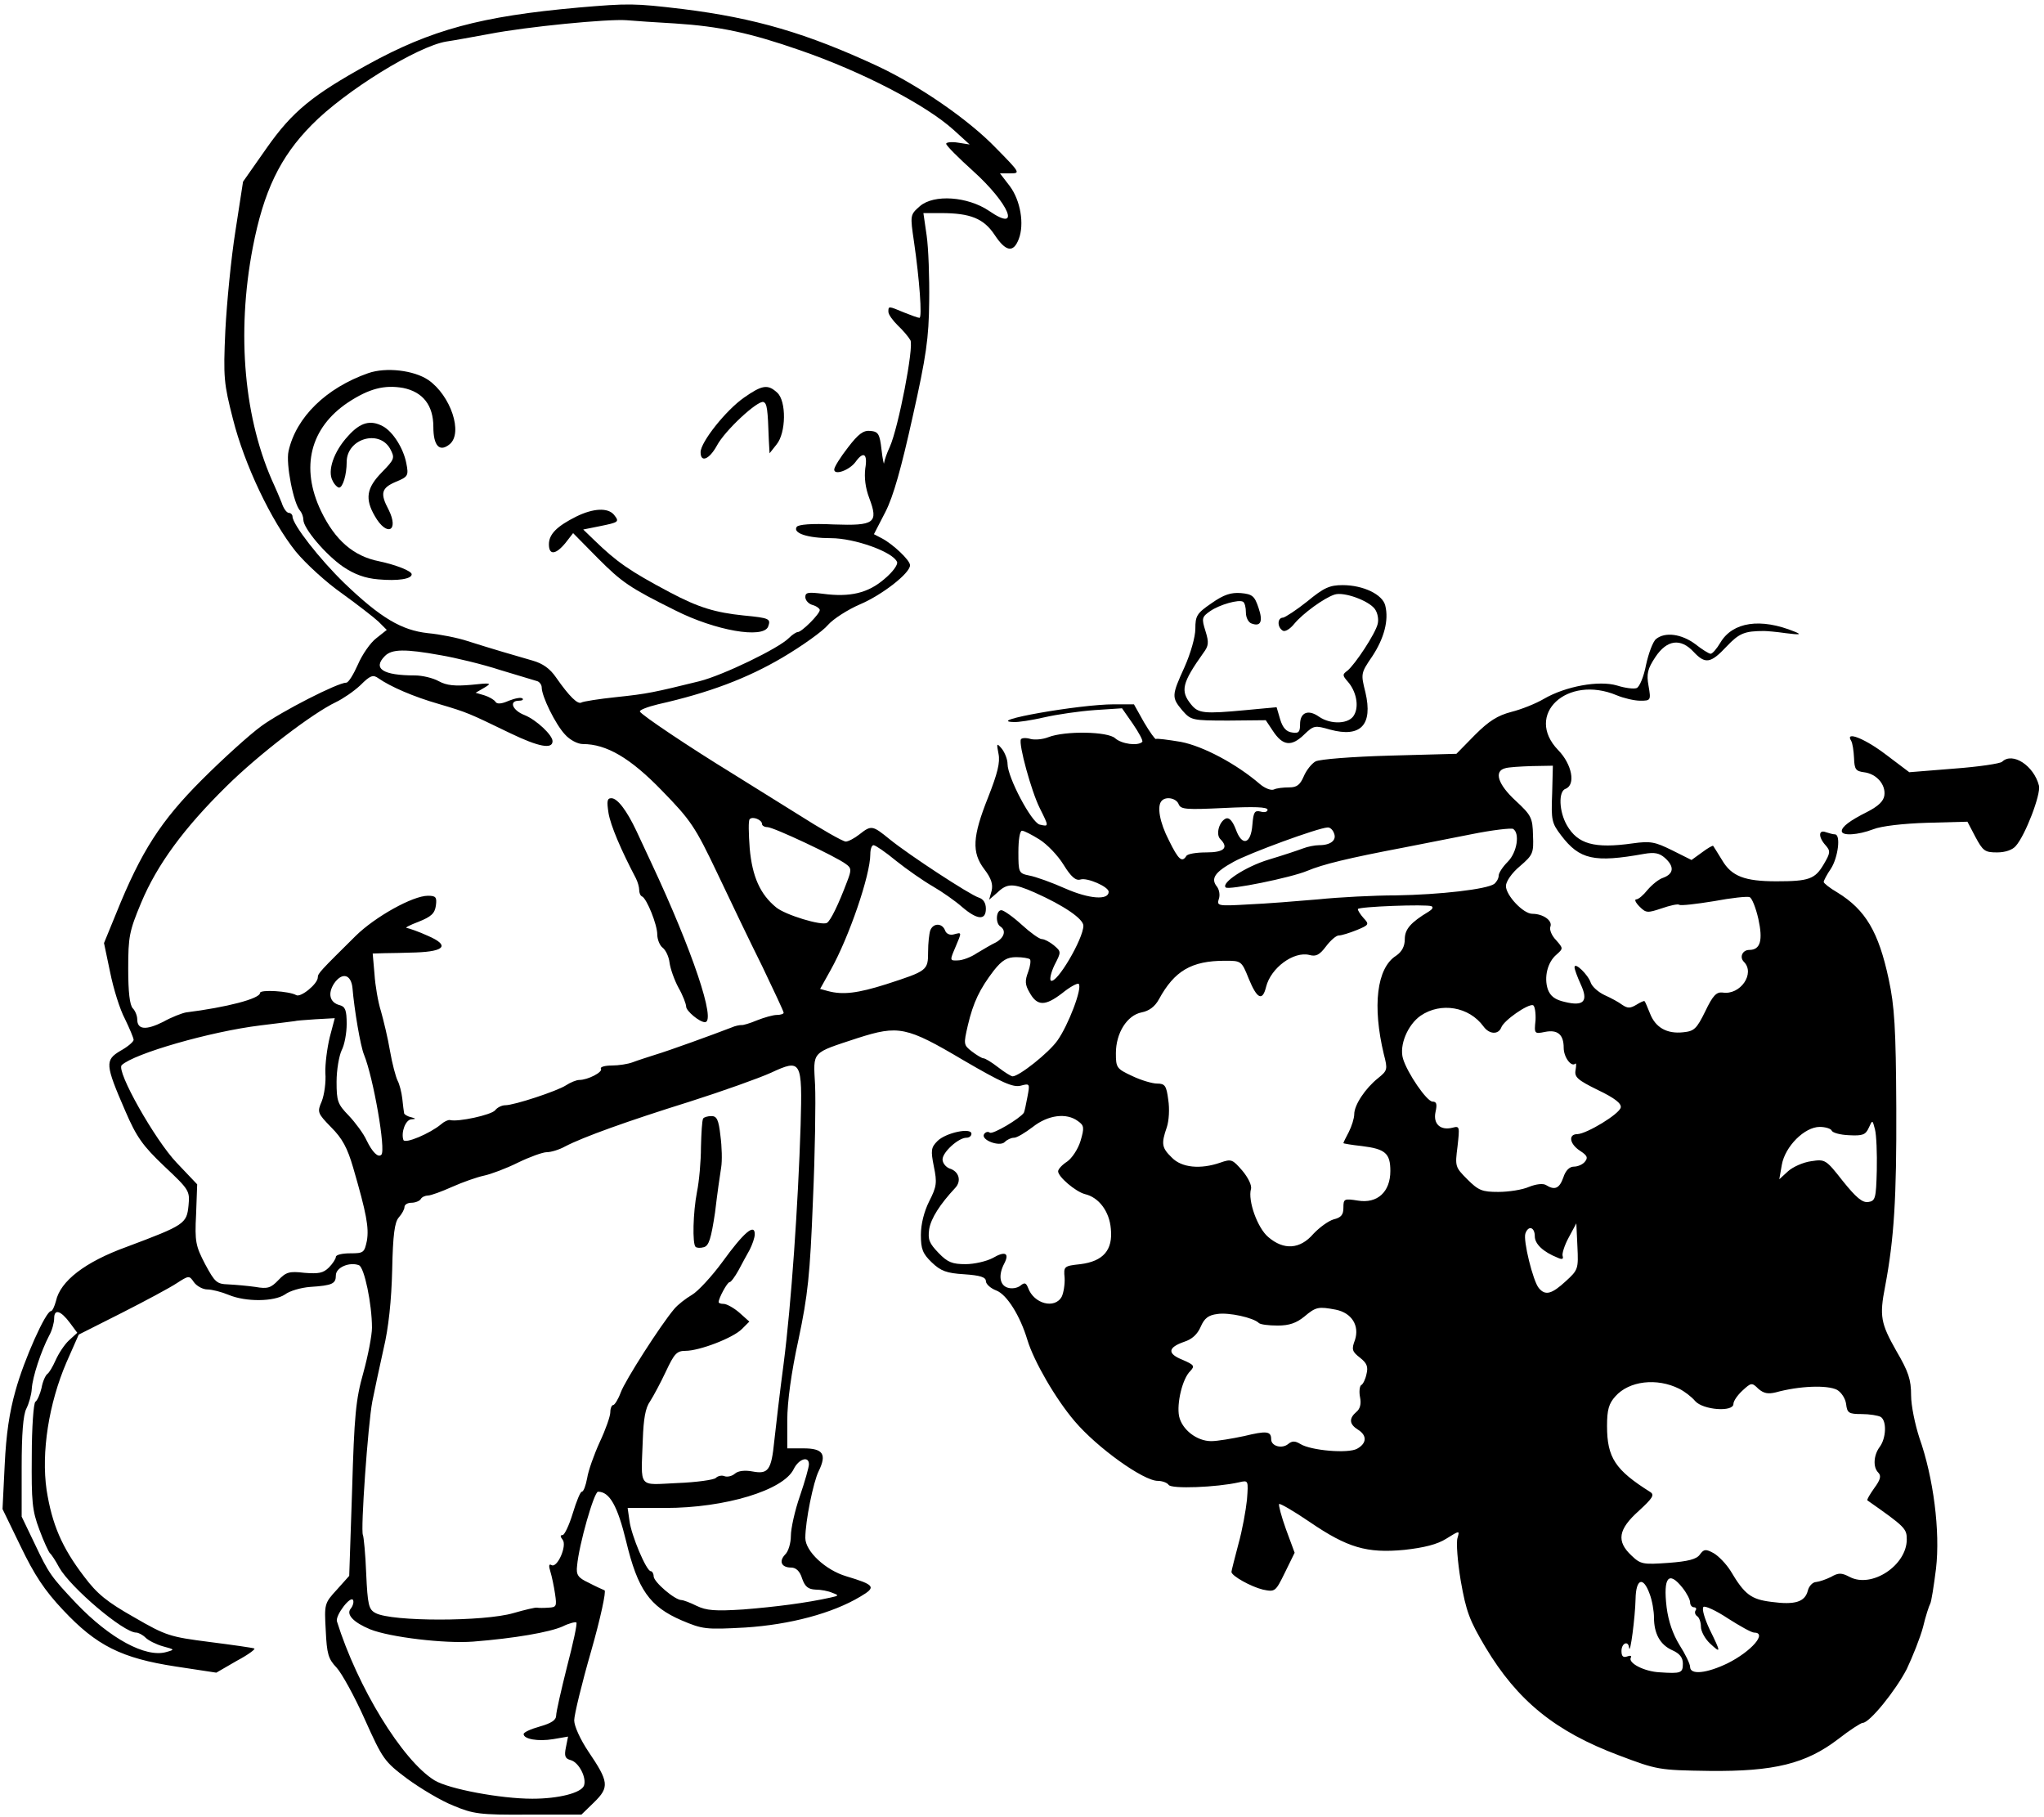 <?xml version="1.0" standalone="no"?>
<!DOCTYPE svg PUBLIC "-//W3C//DTD SVG 20010904//EN"
 "http://www.w3.org/TR/2001/REC-SVG-20010904/DTD/svg10.dtd">
<svg version="1.0" xmlns="http://www.w3.org/2000/svg"
 width="566pt" height="503pt" viewBox="0 0 566 503"
 preserveAspectRatio="xMidYMid meet">
<g transform="translate(0,503) scale(0.1,-0.1)"
fill="#000000" stroke="none">
<path d="M1601 5009 c-269 -24 -407 -61 -583 -158 -152 -84 -208 -129 -279
-230 l-66 -94 -21 -136 c-12 -75 -24 -199 -28 -276 -6 -131 -4 -147 21 -245
32 -127 106 -282 174 -367 28 -34 85 -86 128 -116 43 -31 88 -66 101 -78 l23
-23 -29 -23 c-16 -12 -39 -45 -51 -73 -12 -27 -26 -50 -32 -50 -24 0 -180 -80
-235 -120 -33 -24 -107 -91 -165 -149 -114 -114 -168 -198 -237 -369 l-34 -83
17 -81 c9 -45 27 -103 41 -129 13 -27 24 -53 24 -58 0 -5 -16 -19 -36 -30 -44
-26 -43 -38 13 -167 31 -72 48 -96 108 -153 69 -65 71 -68 67 -109 -5 -50 -11
-54 -171 -114 -116 -42 -184 -95 -196 -150 -4 -15 -10 -28 -14 -28 -14 0 -74
-133 -98 -220 -17 -60 -26 -121 -30 -206 l-6 -122 50 -103 c38 -79 66 -122
118 -177 92 -98 161 -133 312 -156 l112 -17 57 33 c32 17 53 33 48 34 -5 2
-61 10 -124 18 -109 14 -120 17 -208 68 -76 43 -103 65 -139 113 -62 81 -89
145 -104 240 -15 104 6 239 55 353 l34 77 119 60 c65 33 134 70 152 82 34 22
35 22 48 3 8 -11 25 -20 37 -20 13 0 40 -7 59 -15 48 -20 126 -19 156 1 13 10
44 19 70 21 62 4 71 9 71 32 0 22 38 38 64 28 15 -6 36 -108 36 -173 0 -21
-11 -78 -24 -125 -21 -74 -25 -119 -31 -324 l-8 -238 -34 -38 c-35 -38 -35
-40 -31 -113 3 -65 7 -79 30 -103 14 -15 50 -80 78 -143 50 -111 54 -117 118
-165 37 -27 94 -61 127 -74 55 -23 72 -26 207 -25 l148 0 35 34 c43 42 41 57
-16 141 -22 33 -39 70 -39 86 0 15 21 102 47 192 26 91 42 166 37 168 -5 2
-25 11 -44 21 -30 14 -35 22 -32 47 5 58 47 205 58 205 32 0 54 -39 78 -138
32 -133 65 -180 153 -218 59 -25 67 -26 177 -20 123 8 241 39 319 86 44 26 40
32 -40 56 -57 17 -113 69 -113 106 0 46 22 155 37 185 23 47 12 63 -42 63
l-45 0 0 78 c0 50 11 132 31 223 26 123 32 179 40 384 6 132 8 277 6 321 -5
95 -12 87 118 130 113 36 135 32 292 -61 108 -63 138 -76 159 -71 26 7 26 6
19 -31 -4 -21 -8 -41 -10 -44 -11 -16 -85 -60 -94 -55 -5 4 -12 2 -16 -4 -10
-16 43 -36 57 -22 7 7 18 12 26 12 8 0 31 14 52 30 42 33 93 40 125 16 17 -12
18 -18 7 -55 -7 -23 -24 -48 -37 -57 -14 -9 -25 -21 -25 -27 0 -15 48 -56 74
-63 39 -9 68 -48 72 -96 6 -59 -21 -90 -84 -98 -46 -5 -47 -6 -44 -38 1 -18
-3 -42 -8 -52 -19 -35 -77 -20 -93 24 -6 15 -10 16 -22 6 -8 -6 -23 -9 -35 -5
-22 7 -26 35 -9 67 15 29 2 35 -32 15 -17 -9 -51 -17 -75 -17 -37 0 -50 5 -75
31 -26 27 -30 37 -26 66 5 30 30 69 72 114 18 19 11 46 -16 54 -10 4 -19 15
-19 25 0 20 44 60 66 60 8 0 14 5 14 11 0 18 -71 3 -94 -20 -18 -18 -19 -26
-10 -71 9 -44 8 -55 -13 -96 -14 -28 -23 -63 -23 -93 0 -39 5 -52 30 -76 25
-24 41 -30 90 -33 44 -3 60 -8 60 -19 0 -8 13 -20 29 -26 29 -11 66 -70 86
-137 18 -59 78 -163 131 -225 62 -73 190 -165 230 -165 12 0 26 -5 30 -11 7
-12 133 -7 195 7 26 6 26 6 22 -48 -3 -29 -13 -85 -24 -124 -10 -38 -19 -73
-19 -76 0 -11 54 -41 87 -49 34 -7 35 -6 61 47 l27 55 -24 65 c-13 36 -21 67
-19 70 3 2 41 -20 85 -50 104 -71 158 -87 262 -77 54 6 91 15 116 31 37 23 37
23 31 2 -4 -12 0 -65 9 -119 15 -85 24 -109 68 -183 89 -149 194 -234 370
-300 106 -40 110 -41 250 -43 180 -2 268 20 357 88 32 25 63 45 68 45 19 0 91
89 122 149 16 34 37 86 45 116 7 30 17 60 20 65 3 5 10 49 16 97 12 103 -7
252 -46 362 -12 37 -23 89 -23 118 0 43 -7 65 -41 123 -43 76 -47 96 -31 178
25 132 32 246 31 494 -1 222 -5 283 -21 357 -28 131 -64 192 -142 240 -21 12
-38 26 -38 29 0 4 9 21 20 37 20 31 28 95 11 95 -5 0 -16 3 -25 6 -21 8 -21
-14 -1 -36 14 -16 14 -21 -5 -53 -24 -41 -41 -47 -131 -47 -88 0 -124 14 -150
58 -13 21 -24 39 -25 40 -1 2 -15 -6 -31 -18 l-29 -21 -54 27 c-47 23 -59 26
-109 19 -106 -15 -152 -2 -182 50 -22 38 -24 94 -4 101 29 11 18 68 -20 107
-95 98 24 210 162 152 19 -8 49 -15 65 -15 29 0 30 1 23 41 -6 33 -3 47 19 80
32 48 70 53 106 14 32 -34 47 -32 91 15 35 37 50 43 104 43 6 0 33 -2 60 -6
39 -5 45 -4 25 4 -95 39 -172 27 -206 -30 -10 -17 -22 -31 -27 -31 -5 0 -24
12 -43 27 -38 28 -83 34 -108 14 -9 -7 -21 -40 -28 -72 -6 -32 -18 -61 -26
-64 -8 -3 -32 0 -54 7 -50 15 -143 -2 -203 -37 -22 -13 -62 -29 -90 -36 -38
-10 -62 -25 -101 -64 l-51 -52 -184 -5 c-106 -3 -194 -10 -206 -16 -11 -6 -26
-25 -33 -42 -10 -23 -19 -30 -40 -30 -16 0 -35 -2 -43 -6 -8 -3 -25 4 -38 15
-65 56 -157 105 -219 117 -36 6 -67 10 -69 8 -2 -2 -17 19 -33 46 l-28 50 -55
0 c-97 0 -361 -47 -278 -49 12 -1 50 5 85 13 35 8 97 17 139 20 l76 5 30 -43
c17 -25 29 -47 26 -50 -12 -12 -57 -6 -75 10 -20 19 -139 21 -185 3 -15 -6
-37 -8 -49 -5 -13 4 -25 3 -27 -1 -7 -13 29 -144 52 -190 26 -52 26 -52 0 -46
-23 6 -89 131 -89 168 0 12 -7 30 -15 41 -15 18 -16 17 -10 -13 5 -24 -3 -55
-29 -121 -43 -108 -46 -152 -10 -199 19 -25 24 -41 20 -59 l-7 -25 23 20 c27
26 44 26 103 0 81 -36 135 -73 135 -92 0 -36 -74 -162 -90 -152 -4 3 0 22 10
43 19 37 19 37 -2 55 -11 9 -26 17 -33 17 -7 0 -32 18 -56 40 -24 22 -50 40
-56 40 -15 0 -17 -36 -3 -45 17 -11 11 -31 -12 -44 -13 -6 -36 -20 -53 -30
-16 -11 -40 -20 -53 -20 -22 -1 -22 0 -7 35 19 45 19 43 -4 37 -11 -3 -21 2
-24 11 -8 21 -33 21 -41 0 -3 -9 -6 -35 -6 -59 0 -52 -2 -53 -116 -90 -79 -25
-120 -30 -161 -19 l-22 6 29 52 c51 91 110 263 110 321 0 14 4 25 9 25 5 0 33
-19 62 -43 30 -24 76 -56 102 -71 26 -15 63 -41 81 -57 42 -36 66 -38 66 -5 0
16 -7 27 -20 31 -25 8 -193 118 -246 161 -48 39 -51 40 -84 14 -14 -11 -31
-20 -38 -20 -8 0 -69 35 -135 77 -67 42 -149 93 -183 114 -111 68 -249 160
-252 169 -2 4 21 13 50 20 142 32 247 72 344 129 56 33 113 74 127 91 14 16
54 42 89 57 61 26 138 86 138 108 0 14 -47 58 -77 74 l-23 12 32 62 c22 43 44
122 75 262 38 169 45 219 46 320 1 66 -2 148 -7 183 l-9 62 49 0 c81 0 118
-15 148 -60 31 -47 52 -51 67 -12 16 41 5 107 -25 147 l-27 35 29 0 c28 0 27
2 -40 70 -76 79 -213 173 -328 227 -196 91 -339 133 -540 158 -135 16 -148 16
-289 4z m269 -44 c123 -8 207 -26 345 -74 174 -60 350 -152 426 -221 l44 -40
-32 5 c-18 3 -33 1 -33 -3 0 -5 33 -38 74 -75 101 -91 135 -173 45 -111 -59
40 -153 47 -192 13 -27 -24 -27 -24 -16 -99 15 -103 23 -210 15 -210 -4 0 -23
7 -43 15 -43 18 -43 18 -43 2 0 -8 12 -24 26 -38 14 -13 30 -32 35 -41 10 -18
-33 -241 -57 -295 -8 -17 -15 -37 -16 -45 0 -7 -4 10 -7 37 -5 44 -9 50 -31
52 -19 2 -33 -8 -62 -46 -21 -27 -38 -54 -38 -61 0 -17 42 -2 59 21 22 31 34
23 27 -18 -3 -25 0 -53 11 -82 26 -69 15 -77 -99 -73 -60 3 -98 0 -102 -7 -11
-17 30 -31 95 -31 65 0 172 -38 183 -66 3 -7 -12 -28 -35 -47 -45 -39 -95 -51
-170 -41 -41 5 -49 4 -49 -9 0 -9 9 -19 20 -22 11 -3 20 -10 20 -14 0 -11 -50
-61 -61 -61 -4 0 -15 -7 -24 -16 -28 -29 -184 -104 -248 -120 -126 -31 -144
-35 -230 -44 -48 -5 -92 -12 -97 -15 -10 -6 -33 16 -70 69 -17 25 -37 39 -65
47 -49 14 -114 33 -180 54 -27 9 -77 19 -110 22 -73 8 -131 42 -232 139 -68
66 -143 162 -143 184 0 5 -5 10 -10 10 -6 0 -15 12 -20 28 -6 15 -15 36 -20
47 -84 181 -106 420 -60 660 30 155 75 250 163 339 92 94 293 218 373 231 21
3 75 13 119 21 103 20 328 42 380 38 22 -2 83 -6 135 -9z m-650 -1749 c41 -7
116 -25 165 -41 50 -15 96 -29 103 -31 6 -2 12 -10 12 -17 0 -25 38 -102 64
-130 14 -16 36 -27 50 -27 65 0 131 -38 219 -129 80 -82 92 -100 153 -228 36
-76 92 -193 125 -259 32 -67 59 -124 59 -128 0 -3 -8 -6 -19 -6 -10 0 -35 -7
-55 -15 -19 -8 -39 -14 -43 -13 -5 0 -17 -2 -28 -7 -49 -19 -173 -64 -210 -75
-22 -7 -50 -16 -63 -21 -13 -5 -39 -9 -58 -9 -19 0 -33 -4 -30 -9 6 -9 -36
-31 -60 -31 -8 0 -25 -7 -37 -15 -25 -16 -143 -55 -168 -55 -9 0 -22 -6 -28
-14 -11 -13 -103 -33 -125 -27 -5 1 -16 -4 -25 -12 -30 -25 -100 -55 -104 -43
-7 21 6 56 22 57 14 1 13 2 -1 6 -10 2 -19 8 -19 11 -1 4 -3 22 -5 40 -2 18
-8 41 -13 50 -5 10 -15 47 -21 82 -6 36 -18 85 -25 110 -8 25 -16 71 -18 103
l-5 57 32 1 c17 0 57 1 88 2 81 3 93 20 33 46 -26 12 -53 21 -59 22 -6 0 9 8
33 17 35 14 45 23 48 45 3 23 0 27 -22 27 -42 0 -146 -58 -200 -111 -98 -97
-105 -104 -105 -115 0 -18 -48 -57 -60 -49 -19 11 -100 16 -100 6 0 -16 -93
-40 -205 -54 -11 -2 -40 -13 -63 -26 -48 -24 -72 -22 -72 7 0 10 -6 24 -12 30
-9 9 -13 46 -13 110 0 89 3 104 36 183 44 105 118 206 236 322 90 89 238 202
303 233 19 9 50 30 68 47 27 27 35 30 50 19 33 -23 97 -51 167 -71 81 -24 82
-25 198 -81 79 -38 117 -45 117 -22 0 17 -45 59 -77 72 -34 13 -45 40 -16 40
9 0 13 3 10 6 -4 4 -20 1 -38 -6 -20 -9 -33 -10 -37 -3 -4 6 -18 14 -31 18
l-24 7 24 14 c22 13 19 14 -36 8 -45 -4 -68 -2 -90 10 -16 9 -46 16 -66 16
-89 0 -118 19 -83 54 19 19 55 20 154 2z m3078 -384 c-3 -73 -1 -81 25 -115
51 -67 91 -76 230 -51 29 5 42 2 57 -11 27 -24 25 -44 -4 -55 -13 -4 -32 -20
-44 -34 -11 -14 -25 -26 -31 -26 -6 0 -2 -9 9 -20 18 -18 22 -18 61 -5 23 8
45 13 49 10 4 -3 47 2 96 10 48 9 93 14 99 11 6 -2 17 -29 24 -60 13 -59 6
-86 -25 -86 -19 0 -28 -20 -15 -33 32 -32 -10 -93 -59 -85 -17 2 -27 -8 -48
-52 -24 -49 -31 -55 -61 -58 -45 -5 -77 13 -92 52 -7 17 -13 32 -15 34 -1 2
-12 -3 -23 -10 -17 -10 -24 -10 -39 0 -9 7 -31 19 -49 27 -17 8 -34 23 -38 34
-7 22 -45 59 -45 43 0 -6 8 -27 17 -47 22 -47 9 -62 -44 -49 -27 6 -40 16 -47
35 -11 33 -1 75 24 96 19 17 19 17 -1 40 -12 12 -19 29 -16 37 7 17 -20 36
-50 36 -25 0 -73 51 -73 77 0 12 16 36 39 55 36 31 38 36 36 85 -1 49 -5 56
-48 96 -49 45 -61 82 -29 90 9 3 43 5 75 6 l57 1 -2 -78z m-1034 -29 c6 -14
21 -15 126 -10 82 4 120 3 120 -5 0 -6 -9 -8 -19 -5 -17 4 -20 -1 -23 -36 -4
-55 -29 -61 -46 -13 -9 23 -18 33 -27 30 -19 -8 -29 -44 -16 -57 24 -24 11
-37 -38 -37 -28 0 -53 -4 -56 -10 -12 -19 -22 -10 -48 43 -26 50 -34 96 -20
110 12 13 41 7 47 -10z m-1154 -54 c0 -5 7 -9 15 -9 17 0 191 -82 217 -102 16
-11 16 -17 4 -48 -24 -64 -46 -109 -56 -115 -14 -9 -116 22 -141 43 -44 36
-66 85 -73 163 -3 41 -4 78 0 81 8 9 34 -2 34 -13z m1584 -26 c8 -19 -9 -33
-41 -33 -12 0 -32 -4 -45 -9 -13 -5 -55 -19 -95 -31 -63 -19 -132 -64 -119
-77 8 -8 181 27 226 46 43 18 112 35 270 65 41 8 123 24 183 36 59 12 112 18
117 15 19 -12 11 -65 -15 -91 -14 -14 -25 -31 -25 -38 0 -8 -6 -18 -12 -23
-20 -15 -150 -30 -273 -32 -60 0 -157 -5 -215 -11 -58 -5 -145 -12 -193 -14
-85 -5 -88 -4 -82 15 4 11 1 26 -5 34 -18 22 -7 40 46 69 43 24 234 94 260 95
7 1 15 -7 18 -16z m-816 -17 c21 -13 51 -44 67 -70 21 -34 34 -45 47 -41 18 6
78 -20 78 -34 0 -24 -54 -20 -120 9 -38 17 -83 33 -100 36 -29 6 -30 8 -30 65
0 34 4 59 10 59 6 0 27 -11 48 -24z m1078 -200 c-50 -30 -66 -49 -66 -76 0
-20 -8 -35 -24 -46 -54 -34 -66 -140 -34 -273 11 -42 10 -45 -16 -66 -35 -28
-66 -74 -66 -100 0 -11 -7 -33 -15 -49 -8 -15 -15 -29 -15 -31 0 -1 23 -5 51
-8 65 -8 79 -20 79 -69 0 -58 -36 -91 -90 -82 -38 6 -40 5 -40 -20 0 -19 -6
-27 -27 -32 -14 -4 -39 -22 -56 -40 -37 -43 -82 -46 -125 -9 -30 25 -57 101
-48 133 3 10 -8 32 -24 51 -27 31 -30 33 -61 22 -55 -19 -107 -14 -134 14 -28
27 -30 38 -14 84 6 18 8 51 4 76 -5 39 -9 45 -31 45 -13 0 -44 9 -69 21 -43
20 -45 23 -45 63 0 56 31 105 71 113 21 4 37 16 48 36 43 79 90 107 183 107
45 0 46 0 66 -50 23 -56 38 -63 48 -22 13 52 76 99 120 88 18 -5 28 0 46 24
12 16 28 30 35 30 8 0 30 7 50 15 34 14 35 16 19 33 -9 10 -16 21 -16 25 0 7
190 14 204 8 6 -3 2 -9 -8 -15z m-1104 -132 c3 -3 1 -19 -5 -35 -9 -24 -9 -35
4 -57 21 -38 43 -38 90 -2 22 18 43 29 46 26 11 -11 -29 -115 -59 -157 -24
-34 -106 -99 -124 -99 -4 0 -22 11 -40 25 -18 14 -36 25 -41 25 -4 0 -19 9
-32 19 -23 18 -23 20 -11 72 15 64 33 101 72 152 23 29 37 37 62 37 18 0 35
-3 38 -6z m-1876 -79 c5 -60 22 -161 32 -185 26 -64 61 -265 48 -277 -9 -9
-25 7 -41 40 -8 18 -31 49 -49 68 -31 32 -34 40 -34 94 0 33 7 72 14 87 8 15
14 48 14 73 0 38 -4 48 -19 52 -28 7 -34 32 -16 60 22 32 47 26 51 -12z m3276
-90 c-4 -37 -3 -38 26 -32 35 7 52 -7 52 -44 0 -26 21 -54 32 -44 3 3 3 -5 1
-17 -4 -20 5 -28 62 -56 46 -22 65 -37 63 -48 -3 -18 -94 -73 -120 -74 -26 0
-22 -27 7 -46 20 -13 23 -19 14 -30 -6 -8 -20 -14 -31 -14 -12 0 -23 -11 -29
-30 -11 -31 -24 -36 -48 -21 -8 5 -27 3 -47 -5 -18 -8 -56 -14 -85 -14 -45 0
-55 4 -86 35 -34 34 -34 36 -27 91 6 54 6 57 -13 52 -34 -9 -55 10 -48 43 5
22 3 29 -8 29 -16 0 -70 79 -82 119 -11 37 13 94 49 119 56 38 134 25 174 -30
16 -22 41 -23 49 -3 7 20 74 66 88 62 5 -2 8 -21 7 -42z m-3339 -47 c-7 -29
-13 -74 -12 -99 2 -25 -3 -60 -10 -78 -13 -30 -12 -33 26 -72 31 -31 45 -57
61 -112 37 -127 44 -166 38 -202 -7 -33 -9 -35 -46 -35 -22 0 -40 -4 -40 -10
0 -5 -9 -19 -19 -29 -16 -16 -29 -18 -68 -15 -42 5 -51 2 -72 -20 -21 -22 -30
-25 -64 -19 -21 3 -55 6 -75 7 -32 1 -37 6 -64 56 -26 50 -29 62 -25 138 l3
83 -57 60 c-60 63 -168 254 -152 270 34 32 245 93 384 110 51 6 95 12 96 12 1
1 26 3 56 5 l54 3 -14 -53z m1304 -243 c-7 -222 -26 -497 -47 -660 -11 -82
-22 -179 -26 -215 -8 -81 -17 -92 -60 -84 -21 4 -40 2 -49 -6 -8 -7 -21 -10
-29 -7 -7 3 -18 1 -24 -5 -5 -5 -53 -12 -106 -14 -111 -5 -101 -18 -96 121 2
56 7 87 20 105 9 14 29 51 44 83 23 49 30 57 54 57 39 0 133 36 157 61 l20 20
-28 25 c-15 13 -35 24 -43 24 -8 0 -14 2 -14 5 0 11 24 55 30 55 4 0 15 15 25
33 9 17 23 43 31 57 7 14 14 33 14 43 0 31 -31 4 -89 -76 -30 -41 -69 -83 -85
-92 -17 -10 -39 -27 -49 -39 -38 -45 -136 -198 -148 -231 -7 -19 -17 -35 -21
-35 -4 0 -8 -9 -8 -20 0 -11 -13 -48 -29 -82 -16 -35 -32 -80 -35 -100 -4 -21
-10 -38 -15 -38 -4 0 -15 -27 -25 -60 -10 -33 -23 -60 -28 -60 -7 0 -7 -4 0
-13 13 -16 -15 -80 -31 -70 -7 4 -8 -2 -3 -18 4 -13 10 -41 13 -62 5 -34 4
-37 -18 -38 -13 -1 -28 -1 -32 0 -4 1 -34 -6 -65 -15 -82 -24 -337 -24 -382 0
-19 10 -22 22 -26 110 -2 54 -7 102 -9 106 -7 12 14 307 26 370 6 30 20 96 31
145 14 58 22 135 24 219 2 99 7 132 18 145 9 10 16 23 16 29 0 7 9 12 19 12
11 0 23 5 26 10 3 6 13 10 20 10 8 0 38 11 67 24 29 13 69 27 88 31 19 4 62
20 94 36 33 16 69 29 80 29 12 0 35 7 51 16 50 26 172 70 345 124 91 29 192
65 225 80 84 39 87 34 82 -145z m2980 -125 c-2 -79 -4 -85 -24 -88 -16 -2 -33
12 -70 58 -47 60 -49 61 -88 55 -22 -3 -51 -16 -64 -28 l-24 -22 7 40 c9 51
63 105 105 105 16 0 31 -5 33 -10 2 -6 23 -12 48 -13 38 -2 46 1 55 21 10 22
10 22 17 -5 4 -16 6 -66 5 -113z m-861 -307 c-39 -36 -57 -41 -75 -19 -16 19
-44 133 -37 151 8 23 26 18 26 -8 0 -21 23 -43 63 -59 13 -6 17 -4 14 5 -2 6
5 29 17 51 l21 39 3 -64 c3 -62 2 -65 -32 -96z m-637 -79 c44 -9 66 -44 53
-84 -10 -26 -8 -32 14 -49 19 -15 23 -25 18 -45 -3 -15 -10 -29 -15 -31 -4 -3
-6 -18 -3 -33 4 -19 0 -33 -10 -41 -21 -18 -20 -34 4 -49 26 -16 25 -38 -2
-53 -25 -14 -128 -5 -157 13 -15 9 -23 9 -34 0 -17 -14 -47 -6 -47 13 0 23
-13 24 -75 9 -33 -7 -74 -14 -91 -14 -40 0 -81 32 -89 69 -7 35 9 104 31 125
13 14 11 17 -21 31 -43 17 -42 34 4 50 22 7 37 21 46 42 10 23 21 32 46 35 31
5 100 -10 115 -25 4 -4 27 -7 52 -7 32 0 52 7 74 25 32 27 39 28 87 19z
m-3505 -37 l20 -27 -23 -21 c-13 -12 -29 -37 -37 -55 -8 -18 -18 -35 -23 -38
-5 -4 -13 -21 -16 -39 -4 -17 -12 -35 -17 -38 -5 -3 -10 -71 -10 -150 -1 -127
1 -151 21 -204 12 -33 26 -62 29 -65 4 -3 16 -21 26 -40 32 -56 178 -180 213
-180 6 0 18 -6 26 -14 8 -8 30 -19 48 -24 33 -9 34 -9 9 -16 -57 -16 -156 38
-248 134 -71 75 -77 84 -115 164 l-37 77 0 137 c0 91 4 145 13 162 7 14 14 38
15 55 2 33 26 105 48 147 8 14 14 36 14 48 0 27 18 22 44 -13z m4456 -182 c14
-7 34 -22 44 -34 22 -25 106 -31 106 -8 0 8 11 24 25 37 24 22 26 23 44 5 15
-13 27 -15 48 -10 65 18 143 21 170 7 12 -7 23 -24 25 -39 3 -25 7 -28 43 -28
22 0 46 -4 53 -8 17 -11 15 -59 -3 -83 -17 -23 -19 -56 -4 -71 9 -9 6 -20 -11
-43 -12 -17 -21 -32 -19 -34 104 -73 109 -78 109 -108 0 -72 -97 -136 -158
-104 -23 12 -31 12 -52 0 -14 -7 -32 -13 -41 -14 -9 0 -20 -11 -23 -24 -8 -31
-35 -40 -101 -31 -56 7 -74 20 -113 86 -12 19 -33 41 -47 49 -22 12 -27 11
-38 -4 -9 -13 -33 -19 -87 -23 -70 -5 -77 -4 -102 20 -43 40 -37 73 20 124 38
35 44 44 32 52 -97 61 -120 95 -120 183 0 45 5 62 23 82 38 43 115 52 177 21z
m-2410 -209 c0 -8 -11 -47 -25 -88 -14 -40 -25 -90 -25 -110 0 -20 -7 -44 -16
-52 -18 -19 -10 -36 17 -36 13 0 24 -10 30 -30 8 -23 17 -30 37 -31 15 0 36
-4 47 -9 19 -7 18 -8 -5 -13 -67 -15 -154 -26 -242 -33 -78 -5 -102 -3 -129
10 -18 9 -37 16 -42 16 -18 0 -77 50 -77 66 0 7 -4 14 -8 14 -12 0 -54 99 -59
140 l-5 35 104 0 c166 0 328 49 356 108 14 28 42 37 42 13z m2419 -342 c12
-15 21 -33 21 -40 0 -8 5 -14 11 -14 5 0 8 -4 4 -9 -3 -5 -1 -12 5 -16 5 -3
10 -16 10 -29 0 -12 11 -33 25 -46 31 -29 31 -26 -1 39 -14 30 -22 57 -17 62
4 4 35 -10 68 -32 33 -21 65 -39 72 -39 38 0 -7 -52 -73 -85 -58 -28 -104 -33
-104 -10 0 8 -13 35 -29 60 -19 31 -31 66 -36 105 -10 84 6 102 44 54z m-91
-17 c7 -18 12 -48 12 -65 0 -45 17 -76 51 -91 20 -9 29 -20 29 -37 0 -26 -5
-28 -64 -24 -43 2 -89 26 -80 41 3 5 -2 6 -10 3 -11 -4 -16 0 -16 15 0 22 19
30 21 9 3 -23 17 86 18 135 1 56 21 64 39 14z m-3597 -41 c-13 -16 8 -38 54
-57 55 -22 207 -40 285 -34 115 9 212 26 248 42 18 9 35 13 38 11 3 -3 -9 -58
-26 -123 -16 -64 -30 -125 -30 -135 0 -12 -13 -21 -45 -30 -25 -7 -45 -16 -45
-21 0 -14 40 -21 82 -14 l41 7 -6 -30 c-5 -24 -2 -31 13 -35 23 -6 45 -49 37
-71 -8 -20 -70 -36 -143 -36 -88 0 -232 27 -271 51 -89 55 -213 258 -270 440
-5 17 40 75 45 58 2 -5 -1 -16 -7 -23z"/>
<path d="M1020 3997 c-117 -41 -200 -122 -221 -216 -8 -35 14 -146 32 -165 5
-6 9 -17 9 -25 0 -24 62 -97 110 -130 31 -21 61 -32 97 -35 55 -5 93 1 93 14
0 9 -43 26 -90 36 -71 14 -122 58 -161 139 -58 121 -30 231 75 301 58 38 100
49 152 40 55 -11 84 -48 84 -108 0 -52 17 -71 45 -48 38 31 3 135 -59 178 -40
27 -117 36 -166 19z"/>
<path d="M2060 3929 c-50 -35 -120 -123 -120 -151 0 -30 24 -20 45 18 22 42
113 126 129 121 10 -4 12 -18 15 -107 l2 -35 19 24 c27 32 28 121 2 144 -26
24 -42 21 -92 -14z"/>
<path d="M964 3823 c-40 -43 -58 -97 -43 -124 5 -11 14 -19 18 -19 10 0 21 35
21 71 0 64 89 91 120 37 14 -26 13 -29 -23 -66 -42 -43 -47 -73 -19 -121 33
-58 68 -42 38 18 -24 45 -20 60 20 77 34 14 36 17 29 52 -8 41 -37 87 -65 102
-34 18 -62 11 -96 -27z"/>
<path d="M1596 3600 c-54 -27 -76 -49 -76 -77 0 -31 19 -29 46 4 l21 27 69
-70 c66 -66 87 -81 214 -144 111 -56 243 -79 257 -45 8 22 4 24 -68 31 -78 8
-125 22 -204 64 -113 60 -147 84 -210 145 l-30 29 45 9 c54 11 56 12 40 32
-17 20 -57 18 -104 -5z"/>
<path d="M1685 2779 c6 -35 34 -101 76 -181 5 -10 9 -24 9 -32 0 -8 3 -16 8
-18 13 -6 42 -78 42 -105 0 -14 7 -31 15 -37 8 -6 17 -24 19 -41 2 -16 13 -48
25 -70 12 -21 21 -45 21 -52 0 -12 37 -43 52 -43 32 0 -35 199 -148 440 -14
30 -33 71 -42 90 -26 55 -52 90 -69 90 -12 0 -13 -8 -8 -41z"/>
<path d="M1947 1933 c-3 -5 -5 -40 -6 -79 0 -39 -5 -95 -11 -124 -11 -57 -13
-143 -4 -152 3 -3 13 -4 23 -1 14 4 20 23 31 96 6 51 14 107 17 125 3 18 2 57
-2 87 -5 45 -10 55 -25 55 -10 0 -21 -3 -23 -7z"/>
<path d="M3620 3365 c-30 -24 -61 -44 -67 -45 -16 0 -17 -26 -1 -36 6 -4 20 4
32 19 23 28 83 72 112 81 26 8 94 -17 111 -40 8 -11 11 -29 8 -41 -6 -27 -63
-113 -84 -130 -14 -10 -14 -13 1 -30 23 -26 32 -67 18 -92 -13 -26 -65 -28
-98 -5 -30 21 -52 11 -52 -21 0 -22 -4 -26 -22 -23 -16 2 -26 13 -33 36 l-10
34 -85 -8 c-117 -11 -132 -9 -152 16 -30 37 -25 59 34 142 15 20 16 29 6 61
-11 35 -10 39 13 55 26 18 79 33 91 26 5 -3 8 -16 8 -30 0 -14 7 -27 15 -30
26 -10 33 5 20 43 -11 33 -17 38 -49 41 -27 2 -47 -4 -81 -28 -41 -28 -45 -35
-45 -71 0 -22 -13 -68 -30 -106 -36 -79 -36 -84 -6 -120 24 -27 26 -28 128
-28 l103 1 20 -30 c27 -41 51 -44 86 -10 27 26 30 26 72 14 85 -23 119 13 98
103 -13 52 -13 53 19 100 33 50 46 100 36 140 -7 31 -61 57 -118 57 -36 0 -52
-7 -98 -45z"/>
<path d="M5126 2979 c4 -7 7 -28 8 -48 1 -31 5 -36 27 -39 35 -4 61 -34 57
-64 -2 -16 -17 -30 -46 -45 -50 -25 -72 -42 -72 -54 0 -14 45 -11 87 5 22 9
84 16 149 18 l112 3 22 -42 c21 -39 26 -43 60 -43 23 0 43 7 52 18 26 29 70
143 64 167 -14 55 -73 94 -102 66 -5 -5 -65 -14 -133 -19 l-124 -10 -65 49
c-59 45 -114 66 -96 38z"/>
</g>
</svg>

